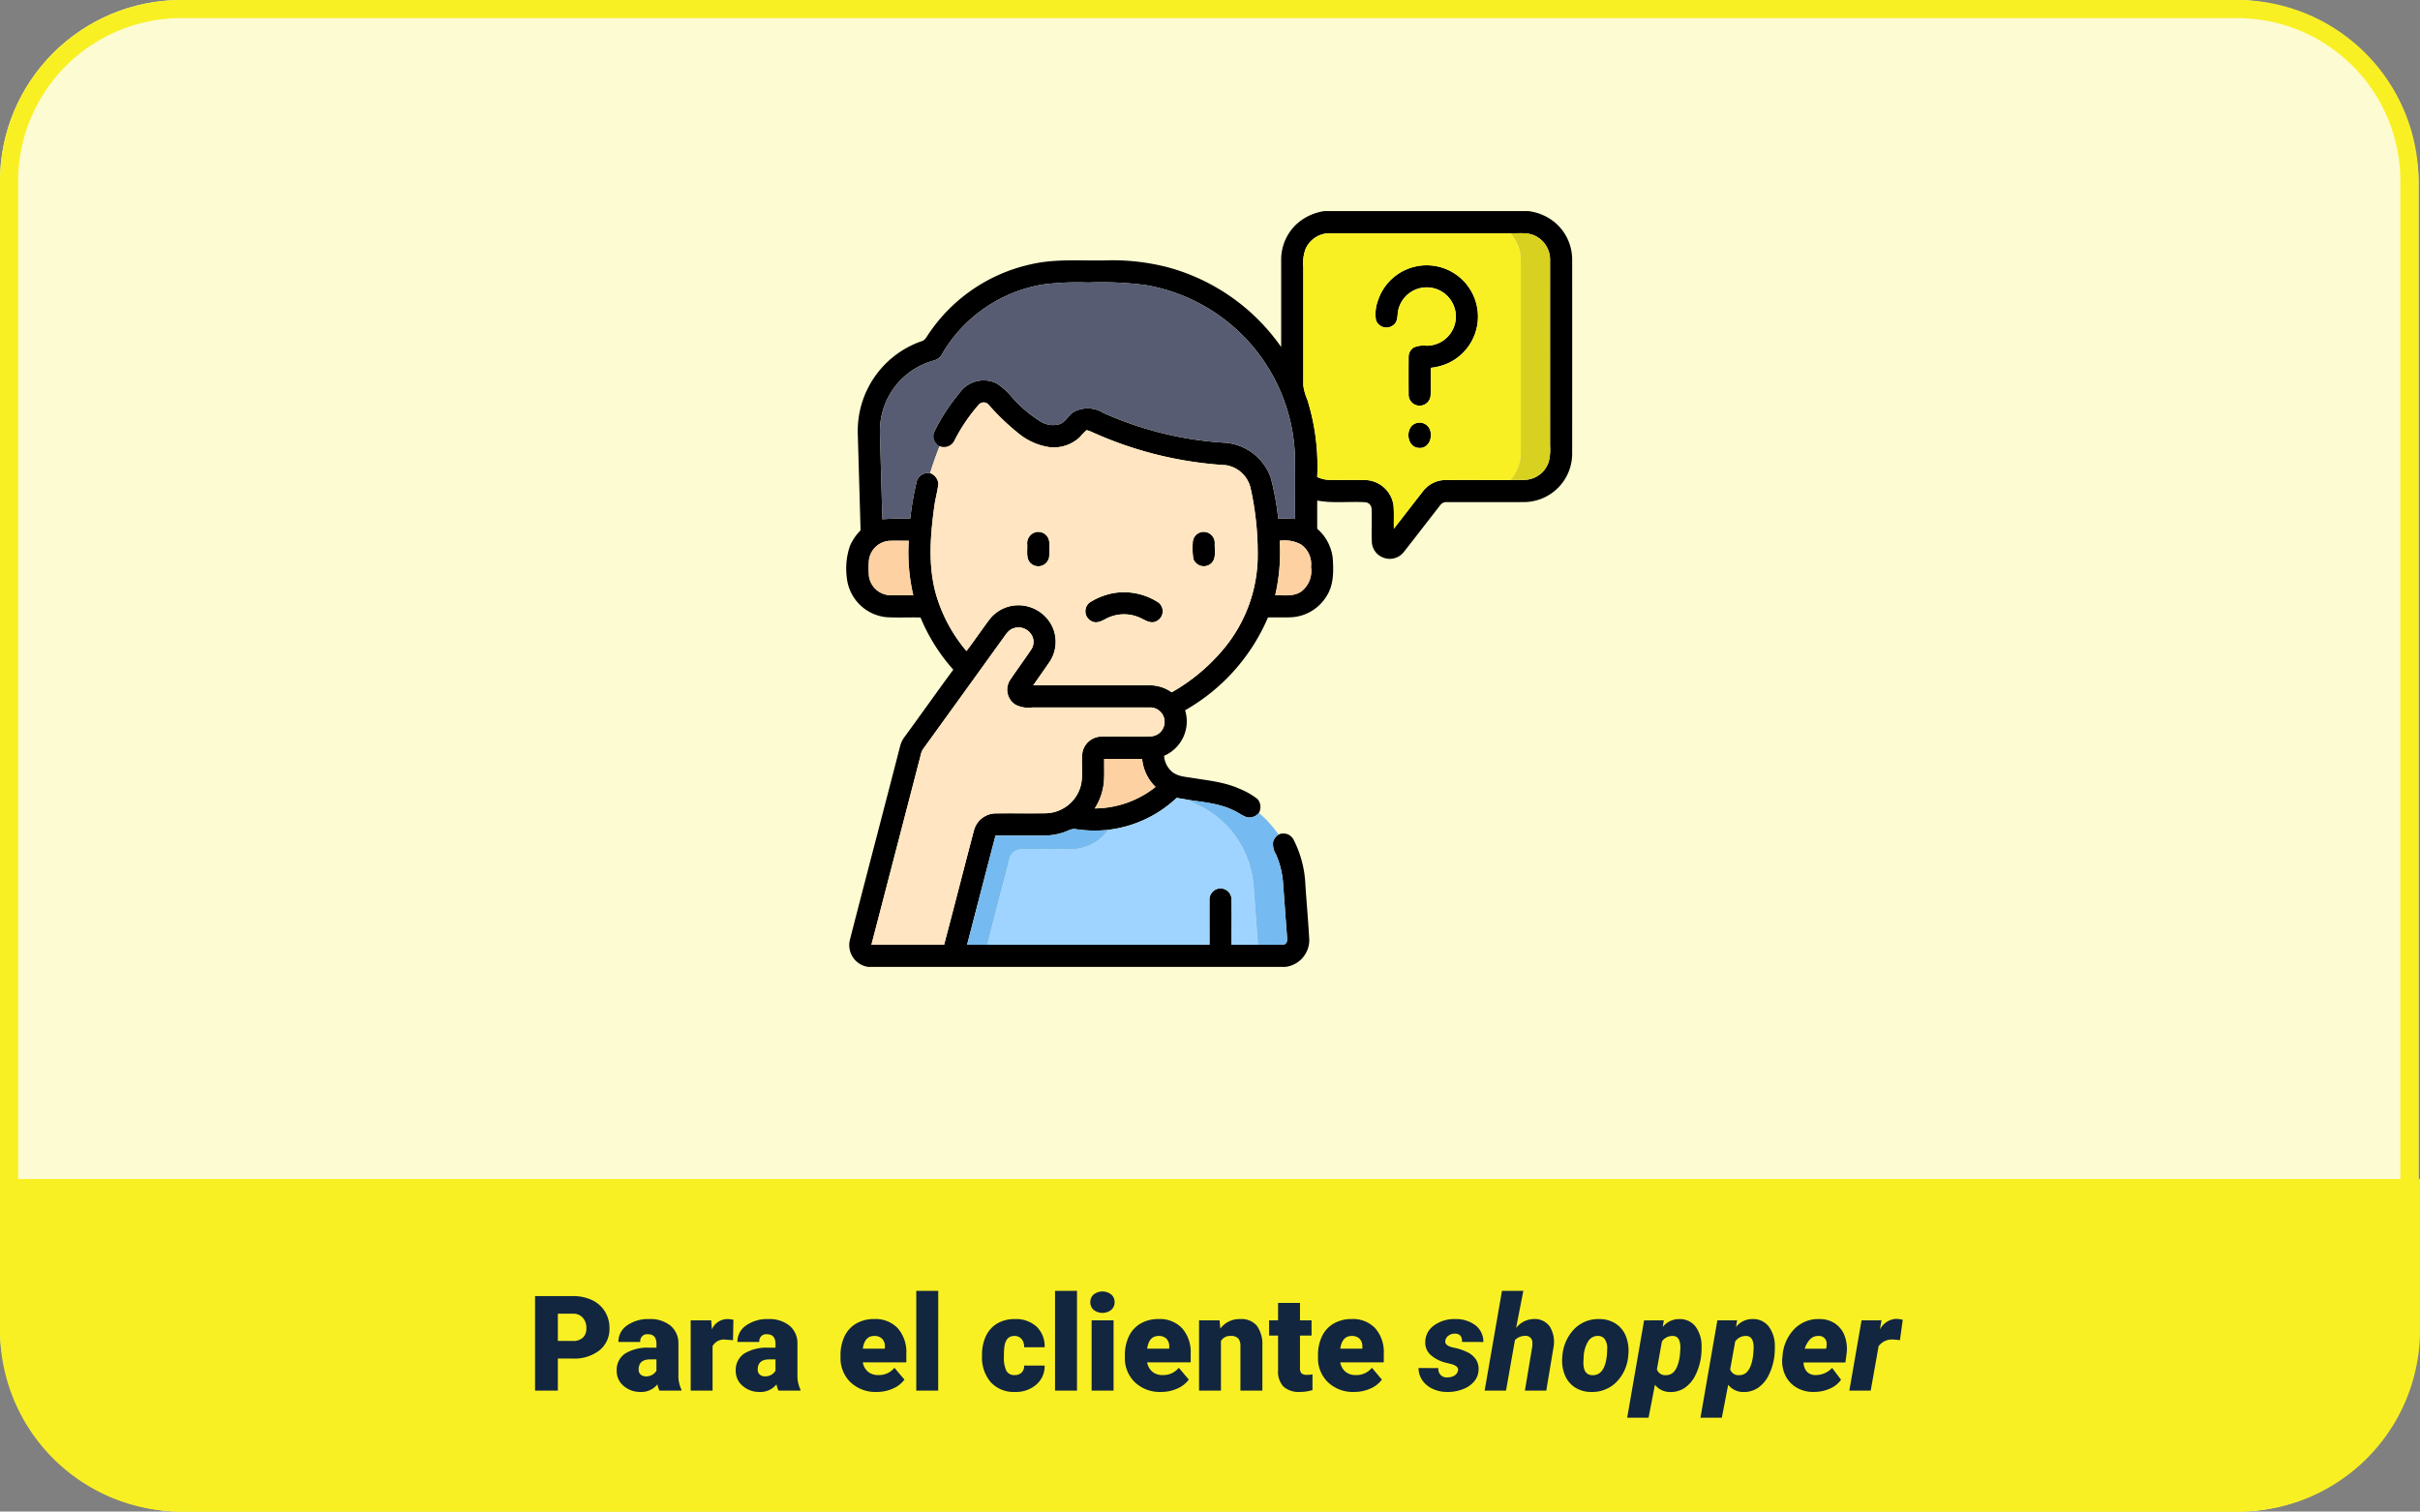 <svg xmlns="http://www.w3.org/2000/svg" width="400.242" height="250" viewBox="0 0 400.242 250">
  <rect x="0" y="0" width="400.242" height="250" fill="#808080" stroke="none"/>
  <g id="ch-4" transform="translate(-389.758 -17269.387)">
    <rect id="Rectangle_36560" data-name="Rectangle 36560" width="400" height="250" rx="30" transform="translate(389.758 17269.387)" fill="#fdfbd2"/>
    <path id="Rectangle_36560_-_Outline" data-name="Rectangle 36560 - Outline" d="M30,3A26.975,26.975,0,0,0,3,30V220a26.975,26.975,0,0,0,27,27H370a26.975,26.975,0,0,0,27-27V30A26.975,26.975,0,0,0,370,3H30m0-3H370a30,30,0,0,1,30,30V220a30,30,0,0,1-30,30H30A30,30,0,0,1,0,220V30A30,30,0,0,1,30,0Z" transform="translate(389.758 17269.387)" fill="#f9f024"/>
    <path id="Rectangle_36436" data-name="Rectangle 36436" d="M0,0H400a0,0,0,0,1,0,0V25a30,30,0,0,1-30,30H30A30,30,0,0,1,0,25V0A0,0,0,0,1,0,0Z" transform="translate(390 17464.387)" fill="#f9f024"/>
    <path id="Path_157291" data-name="Path 157291" d="M63.02,15.693V21H59.25V5.359h6.241a7.269,7.269,0,0,1,3.174.661A4.979,4.979,0,0,1,70.8,7.9a5.134,5.134,0,0,1,.757,2.766,4.526,4.526,0,0,1-1.638,3.658,6.8,6.8,0,0,1-4.5,1.37Zm0-2.911h2.471a2.33,2.33,0,0,0,1.67-.548,2.035,2.035,0,0,0,.575-1.547,2.516,2.516,0,0,0-.591-1.751,2.092,2.092,0,0,0-1.611-.666H63.02ZM79.832,21a4.087,4.087,0,0,1-.344-1.042,3.366,3.366,0,0,1-2.793,1.257,4.124,4.124,0,0,1-2.793-.994,3.163,3.163,0,0,1-1.149-2.5,3.251,3.251,0,0,1,1.4-2.857,7.114,7.114,0,0,1,4.061-.967h1.117v-.615q0-1.608-1.386-1.608a1.133,1.133,0,0,0-1.289,1.274h-3.62a3.245,3.245,0,0,1,1.434-2.736,6.027,6.027,0,0,1,3.658-1.051,5.284,5.284,0,0,1,3.513,1.085,3.772,3.772,0,0,1,1.321,2.976v5.146a5.269,5.269,0,0,0,.494,2.449V21Zm-2.267-2.363a2.019,2.019,0,0,0,1.123-.29,1.818,1.818,0,0,0,.639-.655V15.833H78.274q-1.891,0-1.891,1.7a1.036,1.036,0,0,0,.333.8A1.205,1.205,0,0,0,77.565,18.637Zm14.427-5.983L90.8,12.567a2.142,2.142,0,0,0-2.191,1.074V21h-3.62V9.377h3.395L88.5,10.87a2.8,2.8,0,0,1,2.546-1.708,3.53,3.53,0,0,1,1.01.129ZM99.522,21a4.087,4.087,0,0,1-.344-1.042,3.366,3.366,0,0,1-2.793,1.257,4.124,4.124,0,0,1-2.793-.994,3.163,3.163,0,0,1-1.149-2.5,3.251,3.251,0,0,1,1.4-2.857A7.114,7.114,0,0,1,97.9,13.9h1.117v-.615q0-1.608-1.386-1.608a1.133,1.133,0,0,0-1.289,1.274h-3.62a3.245,3.245,0,0,1,1.434-2.736,6.027,6.027,0,0,1,3.658-1.051,5.284,5.284,0,0,1,3.513,1.085,3.772,3.772,0,0,1,1.321,2.976v5.146a5.269,5.269,0,0,0,.494,2.449V21Zm-2.267-2.363a2.019,2.019,0,0,0,1.123-.29,1.818,1.818,0,0,0,.639-.655V15.833H97.964q-1.891,0-1.891,1.7a1.036,1.036,0,0,0,.333.8A1.205,1.205,0,0,0,97.255,18.637Zm18.5,2.578a5.975,5.975,0,0,1-4.329-1.6,5.509,5.509,0,0,1-1.654-4.152v-.3a7.138,7.138,0,0,1,.661-3.147,4.834,4.834,0,0,1,1.928-2.111,5.821,5.821,0,0,1,3.008-.747,5.031,5.031,0,0,1,3.867,1.52,5.973,5.973,0,0,1,1.418,4.238v1.407h-7.2a2.609,2.609,0,0,0,.849,1.536,2.525,2.525,0,0,0,1.7.559,3.254,3.254,0,0,0,2.686-1.2l1.654,1.955a4.624,4.624,0,0,1-1.917,1.488A6.48,6.48,0,0,1,115.753,21.215Zm-.408-9.26q-1.59,0-1.891,2.105h3.652v-.279a1.793,1.793,0,0,0-.44-1.348A1.753,1.753,0,0,0,115.345,11.955ZM125.926,21H122.3V4.5h3.631Zm12.622-2.578a1.61,1.61,0,0,0,1.182-.414,1.517,1.517,0,0,0,.408-1.155h3.395a4.018,4.018,0,0,1-1.37,3.137,5.1,5.1,0,0,1-3.529,1.225,5.158,5.158,0,0,1-4-1.59,6.264,6.264,0,0,1-1.461-4.4v-.15a7.08,7.08,0,0,1,.65-3.11A4.732,4.732,0,0,1,135.7,9.887a5.589,5.589,0,0,1,2.9-.725,5.03,5.03,0,0,1,3.6,1.257,4.458,4.458,0,0,1,1.332,3.405h-3.395a1.987,1.987,0,0,0-.44-1.386,1.52,1.52,0,0,0-1.182-.483q-1.407,0-1.644,1.794a12.659,12.659,0,0,0-.075,1.568,4.972,4.972,0,0,0,.419,2.428A1.45,1.45,0,0,0,138.548,18.422ZM148.882,21h-3.631V4.5h3.631Zm6.048,0H151.3V9.377h3.631ZM151.084,6.369a1.63,1.63,0,0,1,.559-1.275,2.364,2.364,0,0,1,2.9,0,1.63,1.63,0,0,1,.559,1.275,1.63,1.63,0,0,1-.559,1.275,2.364,2.364,0,0,1-2.9,0A1.63,1.63,0,0,1,151.084,6.369Zm11.7,14.846a5.975,5.975,0,0,1-4.329-1.6,5.509,5.509,0,0,1-1.654-4.152v-.3a7.138,7.138,0,0,1,.661-3.147,4.834,4.834,0,0,1,1.928-2.111,5.821,5.821,0,0,1,3.008-.747,5.031,5.031,0,0,1,3.867,1.52,5.973,5.973,0,0,1,1.418,4.238v1.407h-7.2a2.609,2.609,0,0,0,.849,1.536,2.525,2.525,0,0,0,1.7.559,3.254,3.254,0,0,0,2.686-1.2l1.654,1.955a4.624,4.624,0,0,1-1.917,1.488A6.48,6.48,0,0,1,162.783,21.215Zm-.408-9.26q-1.59,0-1.891,2.105h3.652v-.279a1.793,1.793,0,0,0-.44-1.348A1.753,1.753,0,0,0,162.375,11.955Zm10.087-2.578.118,1.364A3.942,3.942,0,0,1,175.9,9.162a3.316,3.316,0,0,1,2.712,1.085,5.165,5.165,0,0,1,.929,3.266V21H175.91V13.663a1.961,1.961,0,0,0-.354-1.294,1.64,1.64,0,0,0-1.289-.414,1.726,1.726,0,0,0-1.579.838V21h-3.62V9.377Zm13.3-2.89v2.89h1.912v2.514H185.76v5.317a1.358,1.358,0,0,0,.236.913,1.268,1.268,0,0,0,.935.258,5.311,5.311,0,0,0,.9-.064V20.9a6.681,6.681,0,0,1-2.041.312,3.792,3.792,0,0,1-2.761-.881,3.61,3.61,0,0,1-.892-2.675V11.891h-1.482V9.377h1.482V6.487Zm8.959,14.728a5.975,5.975,0,0,1-4.329-1.6,5.509,5.509,0,0,1-1.654-4.152v-.3a7.138,7.138,0,0,1,.661-3.147,4.834,4.834,0,0,1,1.928-2.111,5.821,5.821,0,0,1,3.008-.747,5.031,5.031,0,0,1,3.867,1.52,5.973,5.973,0,0,1,1.418,4.238v1.407h-7.2a2.609,2.609,0,0,0,.849,1.536,2.525,2.525,0,0,0,1.7.559,3.254,3.254,0,0,0,2.686-1.2l1.654,1.955a4.624,4.624,0,0,1-1.917,1.488A6.48,6.48,0,0,1,194.719,21.215Zm-.408-9.26q-1.59,0-1.891,2.105h3.652v-.279a1.793,1.793,0,0,0-.44-1.348A1.753,1.753,0,0,0,194.311,11.955ZM211.9,17.67q.14-.709-1.1-1.063l-.763-.193a5.873,5.873,0,0,1-2.739-1.386,2.743,2.743,0,0,1-.816-2.116,3.371,3.371,0,0,1,1.488-2.723,5.662,5.662,0,0,1,3.5-1.026,5.246,5.246,0,0,1,3.325,1.042,3.4,3.4,0,0,1,1.294,2.75l-3.523-.011q.043-1.375-1.214-1.375a1.731,1.731,0,0,0-1,.317,1.231,1.231,0,0,0-.548.843q-.183.87,1.536,1.192a8.927,8.927,0,0,1,2.31.822,3.448,3.448,0,0,1,1.246,1.155,2.872,2.872,0,0,1,.4,1.654,3.106,3.106,0,0,1-.687,1.88,4.452,4.452,0,0,1-1.9,1.321,6.791,6.791,0,0,1-2.691.462,5.462,5.462,0,0,1-2.336-.526,4.166,4.166,0,0,1-1.687-1.4,3.641,3.641,0,0,1-.628-2.036l3.287.021A1.358,1.358,0,0,0,210.2,18.8a2.03,2.03,0,0,0,1.117-.3A1.278,1.278,0,0,0,211.9,17.67Zm9.6-7.025a3.8,3.8,0,0,1,3-1.493,3.021,3.021,0,0,1,2.594,1.278,4.866,4.866,0,0,1,.607,3.352L226.495,21H222.96l1.214-7.27a3.763,3.763,0,0,0,.021-.688,1.073,1.073,0,0,0-1.182-1.1,2.289,2.289,0,0,0-1.7.7L219.834,21H216.3l2.868-16.5H222.7Zm13.814-1.482a4.881,4.881,0,0,1,2.7.779,4.388,4.388,0,0,1,1.67,2.111,6.514,6.514,0,0,1,.381,3.008l-.021.236a6.888,6.888,0,0,1-1.987,4.318,5.592,5.592,0,0,1-4.168,1.6,4.861,4.861,0,0,1-2.675-.768,4.415,4.415,0,0,1-1.67-2.089,6.33,6.33,0,0,1-.392-2.986,7.165,7.165,0,0,1,1.96-4.555A5.557,5.557,0,0,1,235.314,9.162Zm-2.632,6.214-.032.633q-.15,2.391,1.461,2.434,2.084.064,2.417-3.378l.043-.976a2.634,2.634,0,0,0-.36-1.539,1.311,1.311,0,0,0-1.123-.6,1.848,1.848,0,0,0-1.606.8A5.228,5.228,0,0,0,232.682,15.376Zm19.433-.177a9.655,9.655,0,0,1-.956,3.25,5.314,5.314,0,0,1-1.81,2.116,4.176,4.176,0,0,1-2.412.661,3.158,3.158,0,0,1-2.471-1.2l-1.053,5.446h-3.534l2.793-16.092,3.266-.011-.183,1.106a3.416,3.416,0,0,1,2.761-1.311,3.253,3.253,0,0,1,2.648,1.214,5.363,5.363,0,0,1,1.015,3.255A12.555,12.555,0,0,1,252.115,15.2Zm-3.437-1.439q-.054-1.772-1.2-1.8a2.083,2.083,0,0,0-1.858.913l-.827,4.608a1.434,1.434,0,0,0,1.482.956q1.88.032,2.31-3.233Q248.677,14.168,248.677,13.76ZM264.232,15.2a9.655,9.655,0,0,1-.956,3.25,5.314,5.314,0,0,1-1.81,2.116,4.176,4.176,0,0,1-2.412.661,3.158,3.158,0,0,1-2.471-1.2l-1.053,5.446H252L254.79,9.377l3.266-.011-.183,1.106a3.416,3.416,0,0,1,2.761-1.311,3.253,3.253,0,0,1,2.648,1.214,5.363,5.363,0,0,1,1.015,3.255A12.561,12.561,0,0,1,264.232,15.2Zm-3.437-1.439q-.054-1.772-1.2-1.8a2.083,2.083,0,0,0-1.858.913l-.827,4.608a1.434,1.434,0,0,0,1.482.956q1.88.032,2.31-3.233Q260.794,14.168,260.794,13.76Zm9.851,7.455a5.4,5.4,0,0,1-2.777-.736,4.636,4.636,0,0,1-1.842-2.02,5.426,5.426,0,0,1-.494-2.852l.032-.3a7.125,7.125,0,0,1,1.993-4.539,5.512,5.512,0,0,1,4.173-1.606,4.5,4.5,0,0,1,2.557.758,4.238,4.238,0,0,1,1.558,2.033,6.227,6.227,0,0,1,.322,2.91l-.2,1.474h-6.918a2.266,2.266,0,0,0,.516,1.482,1.894,1.894,0,0,0,1.439.6,3.658,3.658,0,0,0,2.761-1.182l1.482,1.96a4.373,4.373,0,0,1-1.832,1.462,6.432,6.432,0,0,1-2.573.552Zm.859-9.26a1.818,1.818,0,0,0-1.305.47,3.946,3.946,0,0,0-.961,1.646h3.534l.064-.31a2.357,2.357,0,0,0,.021-.705A1.244,1.244,0,0,0,271.5,11.955Zm13.481.7a10.111,10.111,0,0,0-1.1-.107,2.729,2.729,0,0,0-2.428,1.1L280.152,21h-3.534l2.02-11.623,3.3-.011-.269,1.525a3.227,3.227,0,0,1,2.686-1.762,5.065,5.065,0,0,1,1.1.15Z" transform="translate(419 17478.387)" fill="#12263f"/>
    <g id="pregunta" transform="translate(519.597 17304.301)">
      <g id="_000000ff" data-name="#000000ff" transform="translate(10.161)">
        <path id="Path_157198" data-name="Path 157198" d="M89.193,0h33.74a8.479,8.479,0,0,1,4.548,2.012,8.047,8.047,0,0,1,2.7,6.04q.007,16,0,32a8.015,8.015,0,0,1-8.005,8.074c-4.236.02-8.469,0-12.7.007a1.24,1.24,0,0,0-1.147.547c-2,2.549-3.967,5.132-5.974,7.678a2.954,2.954,0,0,1-3.516.911A2.9,2.9,0,0,1,97.047,54.7c-.078-1.8.037-3.6-.039-5.4a1.132,1.132,0,0,0-.962-1.14c-2.673-.183-5.383.21-8.032-.288,0,1.555,0,3.11,0,4.665a7.543,7.543,0,0,1,2.559,4.795c.161,2.185.2,4.563-1.079,6.457a7.283,7.283,0,0,1-5.669,3.381c-1.318.068-2.639,0-3.957.037A32.176,32.176,0,0,1,66.164,82.555a6.209,6.209,0,0,1-3.481,7.537,3.9,3.9,0,0,0,1.138,2.473c.9.9,2.231.984,3.42,1.167,2.69.435,5.461.691,7.971,1.831a12.143,12.143,0,0,1,2.937,1.687,2,2,0,0,1,.212,2.288,2.036,2.036,0,0,1-2.041.7c-.83-.327-1.543-.881-2.363-1.226-2.3-1.072-4.856-1.262-7.327-1.645-.62-.117-1.245-.215-1.865-.315a19.87,19.87,0,0,1-11.3,5.281,20.705,20.705,0,0,1-5.286-.1c-.713-.178-1.345.254-1.99.471a9.943,9.943,0,0,1-3.574.566c-2.6,0-5.207-.007-7.812,0q-2.355,9.027-4.695,18.059,1.677,0,3.354,0,18.369,0,36.733,0c.01-2.446-.012-4.893,0-7.336a1.852,1.852,0,0,1,1.265-1.885,1.82,1.82,0,0,1,2.373,1.631c.056,2.529,0,5.059.02,7.59h4.363c1.453-.042,2.913.085,4.36-.056.583-.215.454-.9.435-1.389-.225-2.859-.42-5.72-.635-8.579A14.431,14.431,0,0,0,81.2,106.4a3.166,3.166,0,0,1-.476-2.136,2.3,2.3,0,0,1,.891-1.15,1.908,1.908,0,0,1,2.424.725,17.879,17.879,0,0,1,2.014,7.5c.2,3.093.491,6.179.649,9.272A4.479,4.479,0,0,1,82.755,125H13.73a3.644,3.644,0,0,1-3.032-4.368c2.751-10.71,5.569-21.4,8.328-32.111a4.106,4.106,0,0,1,.7-1.5c2.717-3.713,5.373-7.473,8.1-11.179a30.389,30.389,0,0,1-5.417-8.623c-1.9-.059-3.8.059-5.7-.061a7.317,7.317,0,0,1-6.5-6.587,11.549,11.549,0,0,1,.542-5.242A8.525,8.525,0,0,1,12.492,52.8q-.231-7.965-.459-15.93A15.7,15.7,0,0,1,22.639,21.5c.413-.107.637-.481.859-.811A27.432,27.432,0,0,1,40.663,8.8c4-.942,8.13-.564,12.2-.642A36.5,36.5,0,0,1,63.339,9.3,33.6,33.6,0,0,1,82.054,22.478c.007-4.807,0-9.617,0-14.424a8,8,0,0,1,2.888-6.2A8.718,8.718,0,0,1,89.193,0M86.124,6.167a6.825,6.825,0,0,0-.408,3.127q0,9.759,0,19.521a9.236,9.236,0,0,0,.684,2.417,36.752,36.752,0,0,1,1.616,12.742,5.032,5.032,0,0,0,1.946.481c2.041.039,4.084-.02,6.125.024a4.86,4.86,0,0,1,4.565,4.329c.088,1.235.012,2.473.042,3.711,1.619-2.061,3.208-4.141,4.824-6.2a4.721,4.721,0,0,1,3.711-1.848c3.581-.01,7.165,0,10.747,0,.9-.015,1.8.039,2.693-.039a4.34,4.34,0,0,0,3.638-2.957,8.526,8.526,0,0,0,.22-2.659q-.011-15.384,0-30.766a4.352,4.352,0,0,0-2.532-3.989c-1.255-.6-2.681-.339-4.021-.4q-14.886.007-29.775,0a4.364,4.364,0,0,0-4.067,2.5M42.631,12.141A23.856,23.856,0,0,0,26.049,23.5a2.267,2.267,0,0,1-1.523,1.238,12.1,12.1,0,0,0-7.888,6.931,12.39,12.39,0,0,0-.942,5.2c.129,4.7.276,9.4.4,14.1a43.984,43.984,0,0,1,4.609-.1,50.42,50.42,0,0,1,1.089-6.243,1.975,1.975,0,0,1,2.2-1.294,2.041,2.041,0,0,1,1.36,1.821c-.168,1.309-.542,2.583-.7,3.894-.652,4.839-1.025,9.88.393,14.624A25.442,25.442,0,0,0,30,72.76c1.289-1.694,2.488-3.457,3.762-5.166a6.03,6.03,0,0,1,3.906-2.332A6.222,6.222,0,0,1,44.1,68.529a5.975,5.975,0,0,1-.3,5.945c-.9,1.333-1.841,2.634-2.754,3.957,6.372.01,12.746,0,19.121,0a6.193,6.193,0,0,1,3.772,1.157,31.015,31.015,0,0,0,8.249-6.77,24.27,24.27,0,0,0,5.962-14.944,49.386,49.386,0,0,0-1.145-11.98,4.962,4.962,0,0,0-4.121-3.874A62.709,62.709,0,0,1,50.666,36.5a5.746,5.746,0,0,0-.793-.273A12.212,12.212,0,0,0,48.739,37.4a6.319,6.319,0,0,1-4.932,1.653,10.374,10.374,0,0,1-5.117-2.222,38.585,38.585,0,0,1-4.993-4.77,1.076,1.076,0,0,0-1.619-.09,28.533,28.533,0,0,0-4.133,6.125A1.814,1.814,0,0,1,24.687,36.5a30.646,30.646,0,0,1,4.106-6.345,4.876,4.876,0,0,1,6.247-1.633,11.7,11.7,0,0,1,2.678,2.483A21.692,21.692,0,0,0,42.1,34.7a3.957,3.957,0,0,0,3.3.542c1.133-.41,1.55-1.733,2.664-2.185a4.859,4.859,0,0,1,4.6.33A57.485,57.485,0,0,0,72.6,38.3a8.683,8.683,0,0,1,7.759,5.9,46.02,46.02,0,0,1,1.206,6.67c.928-.017,1.858-.01,2.783.042,0-3.3.015-6.6-.007-9.892A29.7,29.7,0,0,0,59.706,12.246a54.77,54.77,0,0,0-9.553-.43,45,45,0,0,0-7.522.325M13.862,57.831a18.645,18.645,0,0,0,.01,2.5,3.671,3.671,0,0,0,3.347,3.188c1.331.049,2.661,0,3.992.015a30.91,30.91,0,0,1-.747-9.016c-1.082.012-2.166-.032-3.247.015a3.666,3.666,0,0,0-3.354,3.293M81.81,54.523a31.428,31.428,0,0,1-.747,9.016c1.509-.042,3.23.281,4.492-.769a4.286,4.286,0,0,0,1.428-3.921,3.947,3.947,0,0,0-1.677-3.728,5.735,5.735,0,0,0-3.5-.6m-44,14.463c-.872.271-1.335,1.108-1.846,1.794q-6.54,9.071-13.093,18.135a2.406,2.406,0,0,0-.4.918q-4.083,15.754-8.186,31.5c4.006.01,8.013-.012,12.019.012,1.675-6.313,3.281-12.646,4.949-18.96a3.776,3.776,0,0,1,3.508-2.769c2.776-.037,5.557.017,8.335-.022A6.146,6.146,0,0,0,48.62,95.87c.872-1.987.293-4.2.554-6.282a3.242,3.242,0,0,1,3.186-2.683c2.693-.042,5.386.029,8.079-.029a2.393,2.393,0,1,0-.247-4.778q-9.661-.011-19.321,0a4.724,4.724,0,0,1-2.776-.466,2.956,2.956,0,0,1-.913-4.031c1.138-1.7,2.361-3.35,3.506-5.049a2.291,2.291,0,0,0,.2-2.244,2.527,2.527,0,0,0-3.076-1.323M52.777,90.6c0,1.133.027,2.268-.015,3.4a9.744,9.744,0,0,1-1.541,4.79,16.34,16.34,0,0,0,10.054-3.552A7.467,7.467,0,0,1,59.057,90.6Q55.915,90.6,52.777,90.6Z" transform="translate(-10.161)"/>
        <path id="Path_157199" data-name="Path 157199" d="M368.851,42.58A8.484,8.484,0,1,1,380.543,52.8a9.406,9.406,0,0,1-2.922.791c-.022,1.536.032,3.074-.022,4.612a1.824,1.824,0,0,1-3.638-.254q-.015-3.058,0-6.118a1.828,1.828,0,0,1,.84-1.6,4.087,4.087,0,0,1,2.1-.3,4.824,4.824,0,1,0-4.7-5.637c-.11.745-.034,1.638-.684,2.165a1.84,1.84,0,0,1-2.949-.735A6.318,6.318,0,0,1,368.851,42.58Z" transform="translate(-280.991 -27.676)"/>
        <path id="Path_157200" data-name="Path 157200" d="M392.192,143.366a1.842,1.842,0,0,1,1.755.427c1.218,1.157.547,3.835-1.345,3.691C390.459,147.436,390.2,143.886,392.192,143.366Z" transform="translate(-297.899 -108.313)"/>
        <path id="Path_157201" data-name="Path 157201" d="M133.964,217.331a1.826,1.826,0,0,1,2.234,1.6,18.135,18.135,0,0,1-.022,2.576,1.831,1.831,0,0,1-2.837,1.143c-1.064-.718-.735-2.144-.781-3.23A1.909,1.909,0,0,1,133.964,217.331Z" transform="translate(-102.666 -164.231)"/>
        <path id="Path_157202" data-name="Path 157202" d="M246.028,217.33a1.834,1.834,0,0,1,2.266,1.8c-.059,1.138.344,2.583-.659,3.423a1.837,1.837,0,0,1-2.869-.759,10.917,10.917,0,0,1-.115-2.634A1.826,1.826,0,0,1,246.028,217.33Z" transform="translate(-187.386 -164.225)"/>
        <path id="Path_157203" data-name="Path 157203" d="M176.77,258.294a10.4,10.4,0,0,1,7.341,1.606,1.83,1.83,0,0,1-.43,3.093c-.942.449-1.833-.244-2.666-.605a6.406,6.406,0,0,0-5.588.154c-.73.391-1.6.869-2.419.417a1.834,1.834,0,0,1-.288-3.105A11.116,11.116,0,0,1,176.77,258.294Z" transform="translate(-132.481 -195.135)"/>
      </g>
      <g id="_f7e365ff" data-name="#f7e365ff" transform="translate(85.712 3.659)">
        <path id="Path_157204" data-name="Path 157204" d="M320.033,17.495a4.364,4.364,0,0,1,4.067-2.5q14.886,0,29.775,0a6.6,6.6,0,0,1,1.719,4.4q.022,16,0,32a6.728,6.728,0,0,1-1.716,4.414c-3.581,0-7.165-.007-10.747,0a4.72,4.72,0,0,0-3.711,1.848c-1.616,2.061-3.206,4.141-4.824,6.2-.029-1.238.046-2.476-.042-3.711a4.86,4.86,0,0,0-4.565-4.329c-2.041-.044-4.084.015-6.125-.024a5.032,5.032,0,0,1-1.946-.481,36.752,36.752,0,0,0-1.616-12.742,9.236,9.236,0,0,1-.684-2.417q.011-9.759,0-19.521a6.825,6.825,0,0,1,.408-3.127m11.9,8.738a6.318,6.318,0,0,0-.281,3.147,1.84,1.84,0,0,0,2.949.735c.649-.527.574-1.421.684-2.166a4.819,4.819,0,1,1,4.7,5.637,4.087,4.087,0,0,0-2.1.3,1.827,1.827,0,0,0-.84,1.6q-.022,3.058,0,6.118a1.824,1.824,0,0,0,3.638.254c.054-1.538,0-3.076.022-4.612a9.406,9.406,0,0,0,2.922-.791A8.484,8.484,0,1,0,331.93,26.233m6.433,20.149c-1.992.52-1.733,4.07.41,4.119,1.892.144,2.563-2.534,1.345-3.691A1.842,1.842,0,0,0,338.363,46.381Z" transform="translate(-319.621 -14.987)" fill="#f9f024"/>
      </g>
      <g id="_f3d332ff" data-name="#f3d332ff" transform="translate(119.967 3.652)">
        <path id="Path_157205" data-name="Path 157205" d="M459.93,14.968c1.34.059,2.766-.2,4.021.4a4.352,4.352,0,0,1,2.532,3.989q.011,15.384,0,30.766a8.525,8.525,0,0,1-.22,2.659,4.34,4.34,0,0,1-3.638,2.957c-.9.078-1.8.024-2.693.039a6.727,6.727,0,0,0,1.716-4.414q0-16,0-32A6.6,6.6,0,0,0,459.93,14.968Z" transform="translate(-459.93 -14.961)" fill="#d9d11f"/>
      </g>
      <g id="_655e67ff" data-name="#655e67ff" transform="translate(15.689 11.81)">
        <path id="Path_157206" data-name="Path 157206" d="M59.747,48.706a45,45,0,0,1,7.522-.325,54.771,54.771,0,0,1,9.553.43A29.7,29.7,0,0,1,101.46,77.583c.022,3.3,0,6.594.007,9.892-.925-.051-1.855-.059-2.783-.042a46.019,46.019,0,0,0-1.206-6.67,8.683,8.683,0,0,0-7.759-5.9,57.485,57.485,0,0,1-19.936-4.912,4.859,4.859,0,0,0-4.6-.33c-1.113.452-1.531,1.775-2.664,2.185a3.957,3.957,0,0,1-3.3-.542,21.692,21.692,0,0,1-4.38-3.694,11.7,11.7,0,0,0-2.678-2.483,4.876,4.876,0,0,0-6.247,1.633A30.645,30.645,0,0,0,41.8,73.066a1.965,1.965,0,0,0,.872,2.383Q41.8,77.643,41.107,79.9a1.975,1.975,0,0,0-2.2,1.294,50.421,50.421,0,0,0-1.089,6.243,43.983,43.983,0,0,0-4.609.1c-.125-4.7-.271-9.4-.4-14.1a12.39,12.39,0,0,1,.942-5.2,12.1,12.1,0,0,1,7.888-6.931,2.267,2.267,0,0,0,1.523-1.238A23.856,23.856,0,0,1,59.747,48.706Z" transform="translate(-32.805 -48.376)" fill="#575c73"/>
      </g>
      <g id="_f8a48dff" data-name="#f8a48dff" transform="translate(13.825 31.641)">
        <path id="Path_157207" data-name="Path 157207" d="M74.9,129.93a1.076,1.076,0,0,1,1.619.09,38.586,38.586,0,0,0,4.993,4.77,10.374,10.374,0,0,0,5.117,2.222,6.319,6.319,0,0,0,4.932-1.653,12.212,12.212,0,0,1,1.133-1.169,5.747,5.747,0,0,1,.793.273,62.709,62.709,0,0,0,22.226,5.518,4.962,4.962,0,0,1,4.121,3.874,49.386,49.386,0,0,1,1.145,11.98,24.27,24.27,0,0,1-5.962,14.944,31.015,31.015,0,0,1-8.249,6.77,6.193,6.193,0,0,0-3.772-1.157c-6.374,0-12.749.012-19.121,0,.913-1.323,1.855-2.624,2.754-3.957a5.975,5.975,0,0,0,.3-5.945,6.222,6.222,0,0,0-6.431-3.267,6.03,6.03,0,0,0-3.906,2.331c-1.274,1.709-2.473,3.472-3.762,5.166a25.442,25.442,0,0,1-4.963-9.089c-1.418-4.744-1.045-9.785-.393-14.624.161-1.311.535-2.585.7-3.894a2.041,2.041,0,0,0-1.36-1.821q.692-2.256,1.567-4.448a1.981,1.981,0,0,0,2.388-.791A28.533,28.533,0,0,1,74.9,129.93m9.38,21.133a1.909,1.909,0,0,0-1.406,2.085c.046,1.086-.283,2.512.781,3.23a1.831,1.831,0,0,0,2.837-1.143,18.137,18.137,0,0,0,.022-2.576,1.826,1.826,0,0,0-2.234-1.6m27.343,0a1.826,1.826,0,0,0-1.377,1.831,10.918,10.918,0,0,0,.115,2.634,1.837,1.837,0,0,0,2.869.759c1-.84.6-2.285.659-3.423a1.834,1.834,0,0,0-2.266-1.8M97.269,161.121a11.116,11.116,0,0,0-4.05,1.56,1.834,1.834,0,0,0,.288,3.105c.818.452,1.689-.027,2.419-.417a6.406,6.406,0,0,1,5.588-.154c.833.361,1.724,1.055,2.666.605a1.83,1.83,0,0,0,.43-3.093A10.4,10.4,0,0,0,97.269,161.121Z" transform="translate(-56.643 -129.604)" fill="#ffe5c1"/>
        <path id="Path_157208" data-name="Path 157208" d="M25.2,226.616a3.666,3.666,0,0,1,3.354-3.293c1.082-.046,2.166,0,3.247-.015a30.91,30.91,0,0,0,.747,9.016c-1.331-.012-2.661.034-3.992-.015a3.671,3.671,0,0,1-3.347-3.188A18.644,18.644,0,0,1,25.2,226.616Z" transform="translate(-25.167 -200.426)" fill="#fed1a3"/>
        <path id="Path_157209" data-name="Path 157209" d="M301.327,223.29a5.735,5.735,0,0,1,3.5.6,3.947,3.947,0,0,1,1.677,3.728,4.286,4.286,0,0,1-1.428,3.921c-1.262,1.05-2.983.728-4.492.769A31.43,31.43,0,0,0,301.327,223.29Z" transform="translate(-233.341 -200.408)" fill="#fed1a3"/>
        <path id="Path_157210" data-name="Path 157210" d="M179.905,371.1q3.138,0,6.279,0a7.466,7.466,0,0,0,2.219,4.639,16.34,16.34,0,0,1-10.054,3.552,9.744,9.744,0,0,0,1.54-4.79C179.932,373.365,179.9,372.229,179.905,371.1Z" transform="translate(-140.952 -312.138)" fill="#fed1a3"/>
      </g>
      <g id="_f9b1a0ff" data-name="#f9b1a0ff" transform="translate(14.287 68.85)">
        <path id="Path_157211" data-name="Path 157211" d="M50.588,282.149a2.528,2.528,0,0,1,3.076,1.323,2.291,2.291,0,0,1-.2,2.244c-1.145,1.7-2.368,3.345-3.506,5.049a2.956,2.956,0,0,0,.913,4.031,4.724,4.724,0,0,0,2.776.466q9.661,0,19.321,0a2.393,2.393,0,1,1,.247,4.778c-2.693.059-5.386-.012-8.079.029a3.242,3.242,0,0,0-3.186,2.683c-.261,2.082.317,4.294-.554,6.282a6.146,6.146,0,0,1-5.522,3.726c-2.778.039-5.559-.015-8.335.022a3.776,3.776,0,0,0-3.508,2.769c-1.667,6.313-3.274,12.646-4.949,18.96-4.006-.024-8.013,0-12.019-.012q4.091-15.751,8.186-31.5a2.406,2.406,0,0,1,.4-.918q6.559-9.06,13.093-18.135C49.252,283.257,49.716,282.42,50.588,282.149Z" transform="translate(-27.06 -282.013)" fill="#ffe5c1"/>
      </g>
      <g id="_acd980ff" data-name="#acd980ff" transform="translate(33.461 97.05)">
        <path id="Path_157212" data-name="Path 157212" d="M125.6,402.8a19.87,19.87,0,0,0,11.3-5.281c.62.1,1.245.2,1.865.315.732.405,1.487.771,2.241,1.133a16.113,16.113,0,0,1,7.961,9.617,17.8,17.8,0,0,1,.7,3.955c.232,3.088.432,6.179.686,9.268H146c-.017-2.532.037-5.061-.02-7.59a1.82,1.82,0,0,0-2.373-1.631,1.852,1.852,0,0,0-1.265,1.885c-.017,2.444,0,4.89,0,7.336q-18.365,0-36.733,0c1.15-4.7,2.434-9.377,3.623-14.072a1.994,1.994,0,0,1,1.831-1.7c2.766-.066,5.535.017,8.3-.024A7.682,7.682,0,0,0,125.6,402.8Z" transform="translate(-105.6 -397.52)" fill="#9ed4ff"/>
      </g>
      <g id="_8cc951ff" data-name="#8cc951ff" transform="translate(30.107 97.365)">
        <path id="Path_157213" data-name="Path 157213" d="M241.46,398.81c2.471.383,5.029.574,7.327,1.645.82.344,1.533.9,2.363,1.226a2.036,2.036,0,0,0,2.041-.7,17.731,17.731,0,0,1,3.257,3.579,2.3,2.3,0,0,0-.891,1.15,3.166,3.166,0,0,0,.476,2.136,14.431,14.431,0,0,1,1.177,4.91c.215,2.859.41,5.72.635,8.579.02.486.149,1.174-.435,1.389-1.448.142-2.908.015-4.36.056-.254-3.088-.454-6.179-.686-9.267a17.8,17.8,0,0,0-.7-3.955,16.113,16.113,0,0,0-7.961-9.617C242.947,399.581,242.192,399.215,241.46,398.81Z" transform="translate(-204.937 -398.81)" fill="#75baf1"/>
        <path id="Path_157214" data-name="Path 157214" d="M107.941,419.091c.645-.217,1.277-.649,1.99-.471a20.7,20.7,0,0,0,5.286.1,7.682,7.682,0,0,1-6.247,3.213c-2.766.042-5.535-.041-8.3.024a1.994,1.994,0,0,0-1.831,1.7c-1.189,4.695-2.473,9.368-3.623,14.072q-1.677,0-3.354,0,2.34-9.031,4.695-18.059c2.6-.012,5.207,0,7.812,0A9.943,9.943,0,0,0,107.941,419.091Z" transform="translate(-91.86 -413.752)" fill="#75baf1"/>
      </g>
    </g>
  </g>
</svg>
